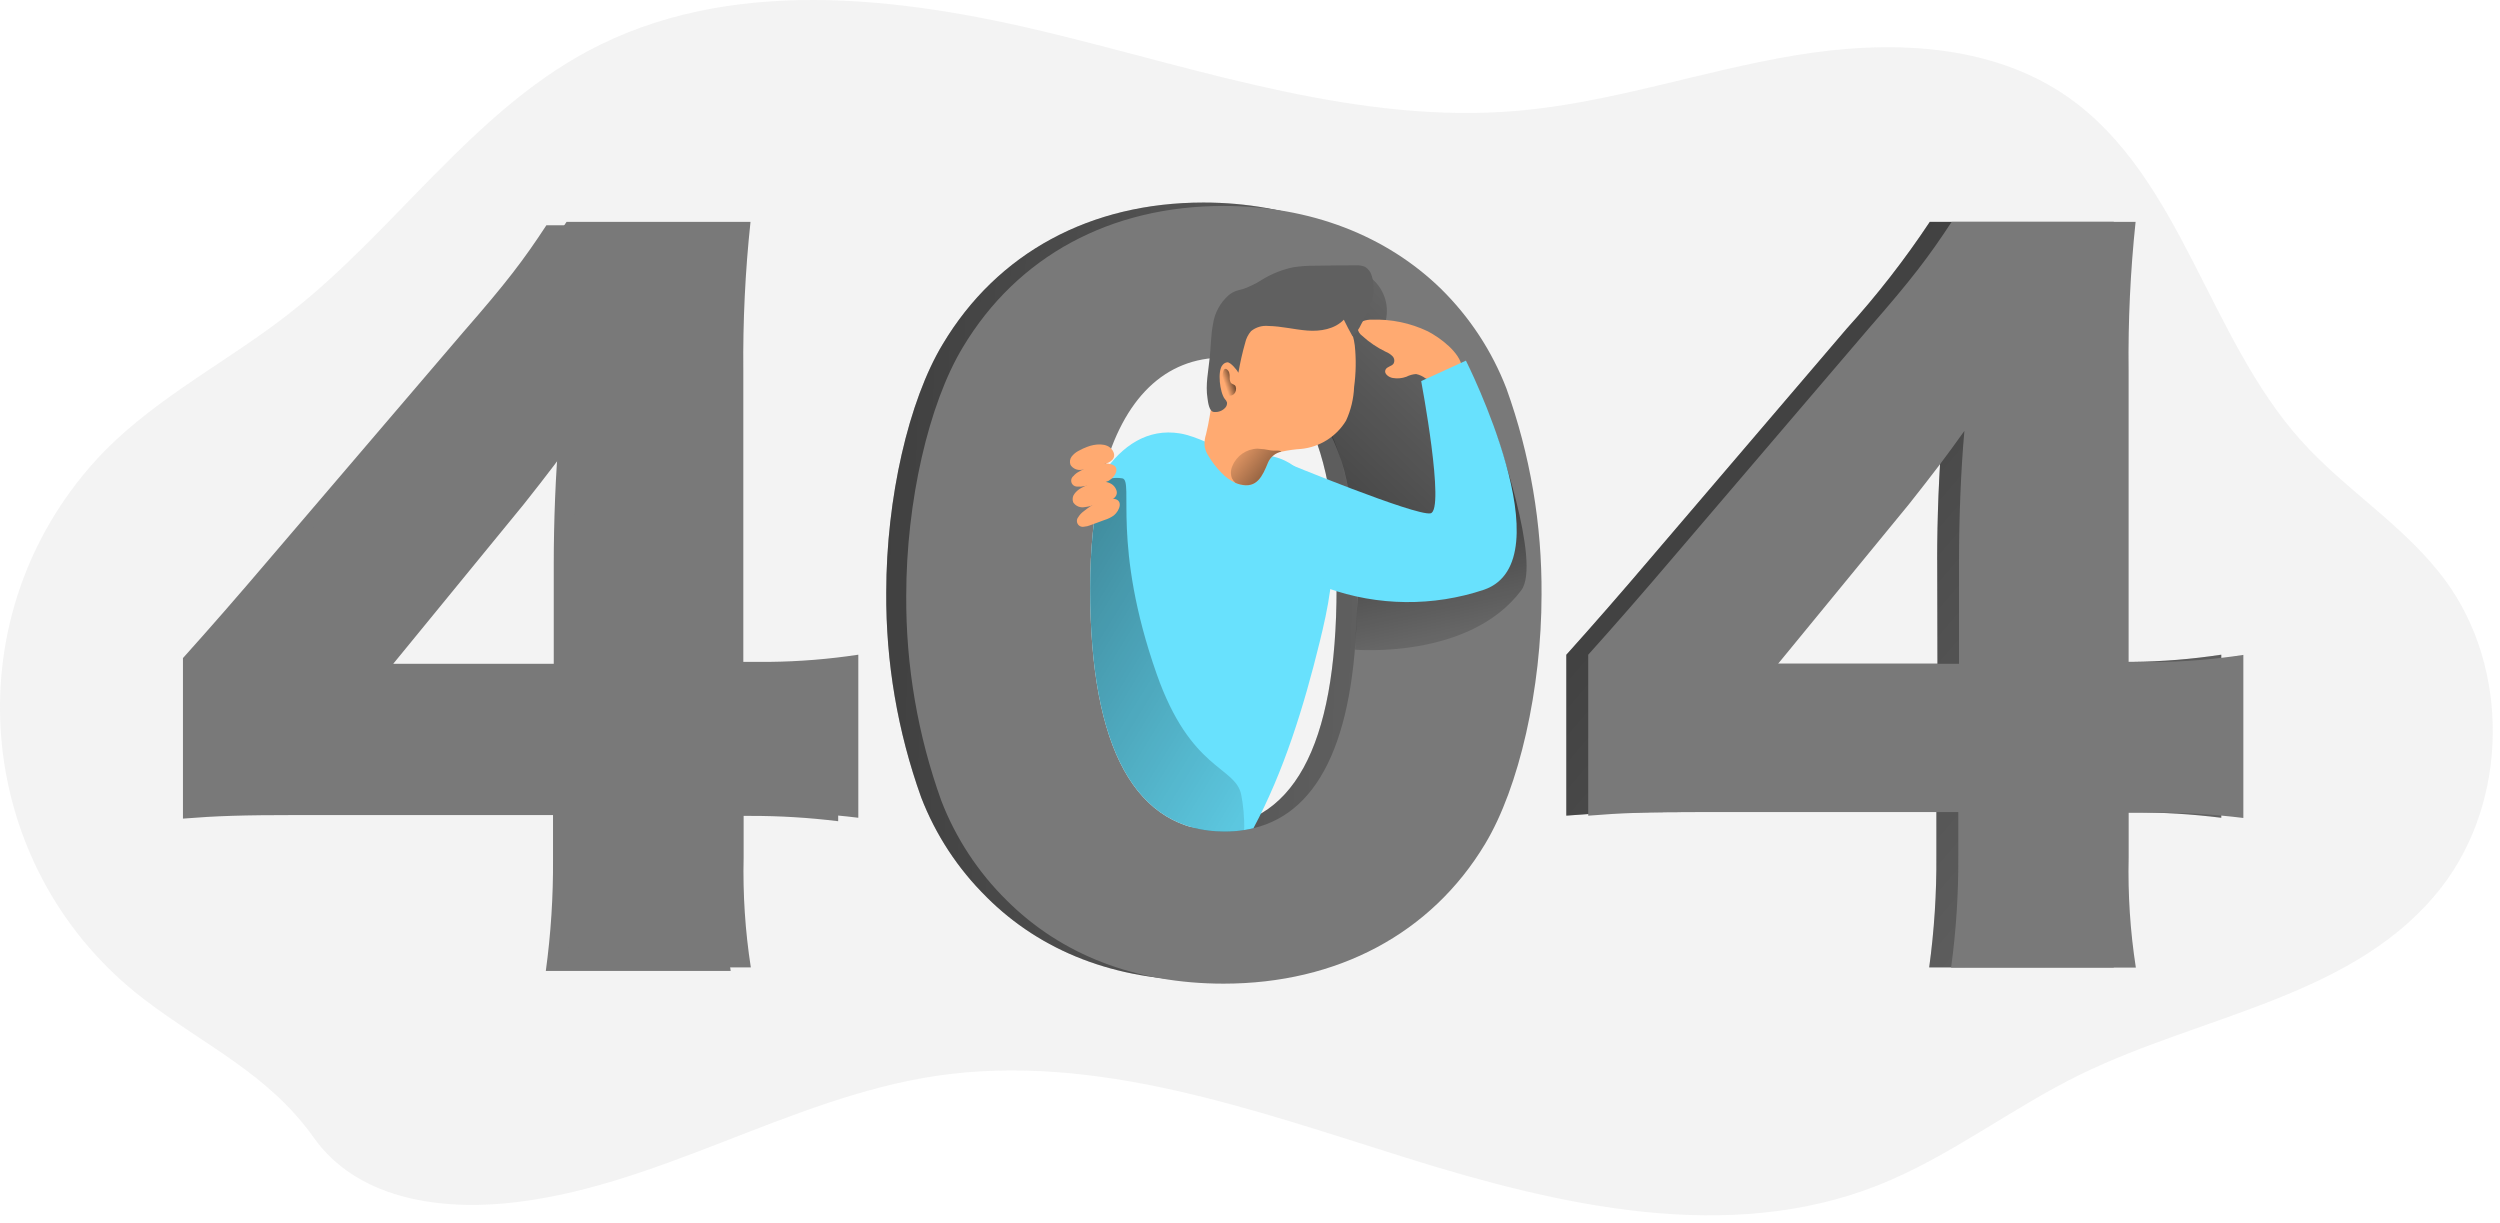 <svg width="321" height="157" viewBox="0 0 321 157" fill="none" xmlns="http://www.w3.org/2000/svg">
<path opacity="0.18" d="M18.317 128.17C-2.286 112.247 -6.077 82.632 9.846 62.028C10.982 60.557 12.207 59.154 13.507 57.826C20.487 50.785 29.506 46.262 37.245 40.165C50.629 29.689 60.544 14.559 75.475 6.56C93.458 -3.075 115.246 -0.536 134.994 4.275C154.742 9.085 174.58 15.969 194.834 14.231C206.891 13.184 218.504 9.106 230.451 7.114C242.399 5.123 255.503 5.486 265.5 12.445C280.055 22.648 283.51 43.265 295.451 56.56C301.233 63.006 308.911 67.591 314.036 74.605C322.275 85.875 322.056 102.797 313.543 113.848C302.636 127.979 282.949 130.223 267.067 137.99C258.226 142.314 250.309 148.555 241.16 152.182C221.946 159.798 200.329 154.844 180.629 148.685C160.928 142.527 140.633 135.123 120.234 138.14C101.191 140.973 84.022 152.729 64.814 154.515C55.898 155.343 45.723 153.756 40.276 146.057C34.419 137.805 26.248 134.26 18.317 128.17Z" fill="#BDBDBD"/>
<path d="M23.483 84.506C26.932 80.67 30.611 76.453 34.521 71.854L59.49 42.635C65.012 36.306 67.202 33.432 70.158 28.922H93.779C93.102 35.266 92.794 41.636 92.856 48.014V85.43H96.195C100.02 85.396 103.838 85.088 107.622 84.506V105.445C103.879 104.987 100.116 104.754 96.346 104.761H92.897V110.516C92.787 115.251 93.095 119.986 93.82 124.667H70.083C70.733 119.904 71.041 115.101 71.007 110.29V104.652H38.449C30.969 104.652 27.781 104.768 23.49 105.11V84.52L23.483 84.506ZM71.102 72.319C71.102 67.139 71.328 60.817 71.794 55.746C69.508 58.969 67.763 61.268 64.663 65.175L47.864 85.656H71.102V72.313V72.319Z" fill="#797979"/>
<path d="M201.108 84.082C204.557 80.246 208.236 76.028 212.146 71.43L237.115 42.204C241.009 37.907 244.581 33.322 247.783 28.491H271.404C270.727 34.834 270.419 41.212 270.481 47.59V84.985H273.82C277.631 84.944 281.436 84.636 285.213 84.062V105.001C281.47 104.535 277.707 104.303 273.936 104.309H270.488V110.064C270.378 114.799 270.686 119.535 271.411 124.215H247.708C248.358 119.473 248.666 114.69 248.632 109.9V104.262H216.074C208.594 104.262 205.371 104.378 201.115 104.727V84.096L201.108 84.082ZM248.734 71.888C248.734 66.708 248.96 60.386 249.419 55.322C247.133 58.538 245.395 60.837 242.288 64.751L225.53 85.232H248.768L248.741 71.881L248.734 71.888Z" fill="#797979"/>
<path d="M201.108 84.082C204.557 80.246 208.236 76.028 212.146 71.43L237.115 42.204C241.009 37.907 244.581 33.322 247.783 28.491H271.404C270.727 34.834 270.419 41.212 270.481 47.59V84.985H273.82C277.631 84.944 281.436 84.636 285.213 84.062V105.001C281.47 104.535 277.707 104.303 273.936 104.309H270.488V110.064C270.378 114.799 270.686 119.535 271.411 124.215H247.708C248.358 119.473 248.666 114.69 248.632 109.9V104.262H216.074C208.594 104.262 205.371 104.378 201.115 104.727V84.096L201.108 84.082ZM248.734 71.888C248.734 66.708 248.96 60.386 249.419 55.322C247.133 58.538 245.395 60.837 242.288 64.751L225.53 85.232H248.768L248.741 71.881L248.734 71.888Z" fill="url(#paint0_linear_1546_245)"/>
<path d="M126.666 115.169C122.998 111.556 120.138 107.197 118.284 102.394C115.252 93.943 113.733 85.026 113.795 76.049C113.795 63.971 116.676 51.435 121.048 44.189C128.062 32.446 140.023 26.007 154.523 26.007C165.684 26.007 175.462 29.819 182.476 36.675C186.144 40.288 189.004 44.64 190.858 49.444C193.897 57.929 195.416 66.886 195.34 75.905C195.34 87.989 192.466 100.642 188.094 107.902C181.19 119.418 169.119 125.885 154.503 125.885C143.226 125.885 133.68 122.183 126.666 115.176V115.169ZM137.334 75.139C137.334 95.708 143.198 106.314 154.592 106.314C165.985 106.314 171.616 95.961 171.616 75.481C171.616 55 165.636 45.455 154.475 45.455C143.698 45.455 137.361 56.383 137.361 75.139H137.334Z" fill="#797979"/>
<path d="M126.666 115.169C122.998 111.556 120.138 107.197 118.284 102.394C115.252 93.943 113.733 85.026 113.795 76.049C113.795 63.971 116.676 51.435 121.048 44.189C128.062 32.446 140.023 26.007 154.523 26.007C165.684 26.007 175.462 29.819 182.476 36.675C186.144 40.288 189.004 44.64 190.858 49.444C193.897 57.929 195.416 66.886 195.34 75.905C195.34 87.989 192.466 100.642 188.094 107.902C181.19 119.418 169.119 125.885 154.503 125.885C143.226 125.885 133.68 122.183 126.666 115.176V115.169ZM137.334 75.139C137.334 95.708 143.198 106.314 154.592 106.314C165.985 106.314 171.616 95.961 171.616 75.481C171.616 55 165.636 45.455 154.475 45.455C143.698 45.455 137.361 56.383 137.361 75.139H137.334Z" fill="url(#paint1_linear_1546_245)"/>
<path d="M26.062 84.082C29.516 80.246 33.197 76.028 37.107 71.43L62.076 42.204C65.97 37.907 69.542 33.322 72.744 28.491H96.365C95.688 34.834 95.38 41.212 95.442 47.59V84.985H98.781C102.606 84.944 106.424 84.636 110.208 84.062V105.001C106.465 104.535 102.702 104.303 98.931 104.309H95.483V110.064C95.373 114.799 95.681 119.535 96.406 124.215H72.669C73.319 119.473 73.627 114.69 73.593 109.9V104.262H41.028C33.555 104.262 30.36 104.378 26.069 104.727V84.096L26.062 84.082ZM73.695 71.888C73.695 66.708 73.921 60.386 74.379 55.322C72.094 58.538 70.356 60.837 67.249 64.751L50.491 85.232H73.695V71.881V71.888Z" fill="#797979"/>
<path d="M193.424 49.882C191.57 45.071 188.71 40.719 185.042 37.106C178.021 30.25 168.243 26.445 157.089 26.445C142.589 26.445 130.628 32.884 123.614 44.613C119.242 51.866 116.361 64.409 116.361 76.48C116.306 85.464 117.832 94.38 120.87 102.831C122.725 107.628 125.585 111.987 129.253 115.6C136.273 122.614 145.819 126.295 157.096 126.302C171.699 126.302 183.783 119.863 190.687 108.36C195.06 101.1 197.934 88.434 197.934 76.363C198.002 67.338 196.476 58.374 193.424 49.882ZM160.942 106.342C160.558 106.444 160.162 106.52 159.758 106.581C158.95 106.711 158.109 106.773 157.233 106.773C145.84 106.773 139.975 96.166 139.975 75.597C139.975 70.41 140.454 65.819 141.385 61.898C141.481 61.501 141.577 61.111 141.679 60.727C144.225 51.182 149.569 45.892 157.117 45.92C168.27 45.92 174.258 56.273 174.258 75.953C174.258 94.038 169.769 104.227 160.942 106.342Z" fill="#797979"/>
<path d="M203.914 84.082C207.363 80.246 211.042 76.028 214.952 71.43L239.921 42.204C245.443 35.881 247.633 33.001 250.589 28.491H274.21C273.54 34.841 273.238 41.226 273.314 47.617V85.013H276.653C280.464 84.972 284.269 84.664 288.046 84.089V105.028C284.303 104.563 280.54 104.33 276.769 104.337H273.321V110.092C273.211 114.827 273.519 119.562 274.244 124.243H250.52C251.17 119.494 251.478 114.697 251.444 109.907V104.268H218.886C211.407 104.268 208.184 104.385 203.928 104.734V84.103L203.914 84.082ZM251.54 71.888C251.54 66.708 251.766 60.386 252.231 55.322C249.946 58.538 248.201 60.837 245.101 64.751L228.302 85.232H251.54V71.881V71.888Z" fill="#797979"/>
<path d="M169.447 82.44C167.407 90.768 164.828 99.088 160.941 106.342C160.558 106.444 160.161 106.52 159.757 106.581C158.95 106.711 158.108 106.773 157.232 106.773C145.839 106.773 139.975 96.166 139.975 75.597C139.975 70.41 140.454 65.819 141.384 61.898C141.48 61.501 141.576 61.111 141.678 60.728C144.094 57.204 147.372 54.973 151.505 55.65C153.79 56.033 155.911 57.436 158.211 57.936C160.209 58.394 162.323 58.162 164.301 58.86C167.996 60.173 170.398 64.628 170.925 69.103C171.451 73.572 170.514 78.095 169.447 82.44Z" fill="#68E1FD"/>
<path d="M159.757 106.581C158.95 106.711 158.108 106.773 157.232 106.773C145.839 106.773 139.975 96.166 139.975 75.597C139.975 70.41 140.454 65.819 141.384 61.898C142.212 61.419 143.184 61.261 144.128 61.425C145.62 61.774 142.678 69.91 148.508 86.518C152.887 98.999 158.614 98.349 159.374 102.044C159.607 103.201 159.798 104.939 159.757 106.581Z" fill="url(#paint2_linear_1546_245)"/>
<path d="M175.866 35.567C177.617 36.846 178.432 39.05 177.932 41.157C180.833 41.438 183.509 42.861 185.35 45.119C186.985 47.282 187.977 49.861 188.21 52.564C188.429 55.246 188.374 57.949 188.032 60.625C187.991 61.549 187.806 62.459 187.471 63.321C186.67 64.833 185.24 65.908 183.564 66.257C181.908 66.585 180.211 66.667 178.534 66.496L174.531 66.284C174.401 66.284 174.271 66.257 174.148 66.202C173.984 66.065 173.888 65.867 173.881 65.654C173.607 64.019 173.19 63.3 172.889 61.665C172.15 58.209 170.692 54.939 168.626 52.072C168.256 51.64 167.996 51.134 167.866 50.587C167.818 49.827 167.989 49.074 168.352 48.411C168.893 47.104 169.344 45.756 169.693 44.38C170.015 42.738 170.439 41.116 170.952 39.522C171.479 37.914 172.554 36.538 173.997 35.649" fill="url(#paint3_linear_1546_245)"/>
<path d="M173.997 83.418C173.997 83.418 188.641 84.712 195.326 75.802C197.995 72.264 192.048 55.616 192.048 55.616L185.288 67.714L174.62 70.136L173.99 83.425L173.997 83.418Z" fill="url(#paint4_linear_1546_245)"/>
<path d="M139.633 57.361C139.236 57.505 138.853 57.682 138.49 57.888C138.148 58.059 137.847 58.312 137.607 58.613C137.368 58.928 137.313 59.338 137.457 59.701C137.771 60.187 138.36 60.433 138.928 60.317C139.865 60.228 140.734 59.763 141.672 59.599C142.609 59.434 143.492 58.791 142.828 57.792C142.164 56.793 140.57 57.005 139.633 57.361Z" fill="#FFAA71"/>
<path d="M142.623 59.599C141.255 59.243 139.818 59.845 138.586 60.536C138.292 60.68 138.038 60.878 137.826 61.124C137.498 61.384 137.443 61.863 137.703 62.192C137.861 62.39 138.1 62.493 138.353 62.479C138.634 62.507 138.914 62.486 139.188 62.425L141.084 62.096C141.521 62.041 141.953 61.918 142.356 61.733C143.218 61.234 143.951 59.927 142.623 59.599Z" fill="#FFAA71"/>
<path d="M139.975 62.124C139.585 62.274 139.201 62.452 138.832 62.657C138.483 62.842 138.182 63.102 137.949 63.417C137.716 63.725 137.662 64.135 137.799 64.498C138.113 64.984 138.702 65.23 139.27 65.114C140.207 65.025 141.076 64.56 142.014 64.395C142.951 64.231 143.834 63.595 143.17 62.589C142.506 61.583 140.898 61.768 139.975 62.117V62.124Z" fill="#FFAA71"/>
<path d="M142.931 64.04C141.521 63.923 140.221 64.799 139.119 65.668C138.852 65.867 138.627 66.106 138.455 66.393C138.182 66.715 138.223 67.194 138.538 67.468C138.722 67.625 138.976 67.687 139.215 67.625C139.496 67.605 139.769 67.536 140.022 67.427L141.829 66.763C142.26 66.633 142.664 66.434 143.026 66.174C143.779 65.552 144.292 64.163 142.931 64.033V64.04Z" fill="#FFAA71"/>
<path d="M183.311 42.533C181.087 41.472 178.644 40.966 176.187 41.048C175.77 41.027 175.359 41.096 174.969 41.246C174.579 41.417 174.333 41.8 174.326 42.225C174.401 42.587 174.607 42.909 174.908 43.121C175.804 43.942 176.817 44.627 177.912 45.16C178.24 45.29 178.541 45.482 178.795 45.735C179.048 45.995 179.102 46.385 178.925 46.7C178.671 47.049 178.097 47.062 177.905 47.459C177.652 47.952 178.288 48.445 178.836 48.534C179.417 48.636 180.019 48.582 180.574 48.376C180.964 48.178 181.388 48.055 181.826 48.027C182.257 48.116 182.661 48.301 183.017 48.568C184.221 49.252 187.964 49.28 187.724 47.186C187.505 45.249 184.857 43.333 183.318 42.533H183.311Z" fill="#FFAA71"/>
<path d="M164.903 59.332C164.903 59.332 181.75 66.27 183.673 65.914C185.603 65.559 182.482 48.931 182.482 48.931L188.224 46.303C188.224 46.303 201.177 71.977 190.571 75.713C184.015 77.91 176.906 77.835 170.398 75.501L164.896 59.332H164.903Z" fill="#68E1FD"/>
<path d="M173.867 49.697C173.806 51.189 173.457 52.653 172.834 54.008C171.595 56.054 169.46 57.402 167.079 57.641C166.224 57.696 165.375 57.819 164.534 57.997C163.747 58.161 163.09 58.702 162.789 59.455C162.111 61.097 161.407 62.767 159.224 62.212C159.018 62.164 158.82 62.096 158.628 62.007C157.944 61.685 157.321 61.234 156.808 60.673C156.165 60.023 155.611 59.297 155.145 58.51C154.906 58.148 154.748 57.737 154.673 57.306C154.625 56.779 154.694 56.245 154.858 55.746C155.617 52.701 155.741 49.245 156.822 46.276C157.93 43.265 160.045 40.726 162.809 39.097C165.546 37.503 169.344 37.483 171.671 39.652C172.943 40.924 173.744 42.587 173.956 44.373C174.141 46.145 174.107 47.931 173.867 49.69V49.697Z" fill="#FFAA71"/>
<path d="M155.337 45.886C155.481 44.455 155.474 42.998 155.755 41.588C155.967 40.151 156.692 38.831 157.787 37.88C158.061 37.66 158.368 37.483 158.704 37.359C158.998 37.25 159.313 37.195 159.621 37.106C160.517 36.785 161.372 36.36 162.166 35.84C163.371 35.115 164.691 34.602 166.067 34.314C166.997 34.171 167.935 34.109 168.879 34.116C170.603 34.089 172.341 34.068 174.08 34.068C174.49 34.041 174.901 34.102 175.277 34.267C175.694 34.52 175.996 34.923 176.126 35.395C176.454 36.449 176.454 37.572 176.126 38.625C175.79 39.665 175.339 40.664 174.791 41.609C174.524 42.204 174.148 42.745 173.676 43.203C173.272 42.505 172.916 41.78 172.547 41.048C171.383 42.259 169.543 42.574 167.866 42.444C166.19 42.314 164.548 41.883 162.871 41.855C162.064 41.773 161.263 42.006 160.633 42.519C160.257 42.957 159.997 43.477 159.874 44.045C159.518 45.297 159.231 46.57 159.012 47.856C158.813 47.48 158.013 46.508 157.595 46.522C157.349 46.542 157.13 46.672 156.979 46.864C156.288 47.624 156.63 50.422 157.267 51.23C157.397 51.353 157.493 51.504 157.547 51.675C157.575 51.9 157.506 52.126 157.363 52.304C157.007 52.728 156.466 52.947 155.912 52.899C155.241 52.899 155.111 51.62 155.043 51.148C154.762 49.389 155.166 47.61 155.33 45.886H155.337Z" fill="#606060"/>
<path d="M158.013 49.102C157.917 48.903 157.876 48.684 157.889 48.472C157.903 48.253 157.883 48.034 157.821 47.822C157.753 47.63 157.616 47.466 157.431 47.37C157.376 47.357 157.321 47.357 157.274 47.37C157.185 47.411 157.116 47.487 157.096 47.583C156.829 48.417 156.856 49.321 157.178 50.135C157.267 50.429 157.479 50.675 157.766 50.792C158.019 50.84 158.279 50.764 158.457 50.58C158.704 50.32 158.779 49.943 158.656 49.615C158.526 49.307 158.17 49.375 158.006 49.102H158.013Z" fill="url(#paint5_linear_1546_245)"/>
<path d="M164.534 57.983C163.747 58.148 163.09 58.688 162.789 59.441C162.111 61.083 161.407 62.753 159.224 62.199C159.019 62.151 158.82 62.082 158.628 61.993C158.444 61.836 158.293 61.638 158.184 61.419C157.985 60.899 158.006 60.324 158.245 59.817C158.786 58.51 160.045 57.641 161.461 57.607C162.043 57.635 162.625 57.71 163.193 57.833C163.542 57.881 163.952 57.833 164.274 57.874C164.37 57.888 164.452 57.929 164.534 57.983Z" fill="url(#paint6_linear_1546_245)"/>
<defs>
<linearGradient id="paint0_linear_1546_245" x1="323.861" y1="141.281" x2="104.44" y2="-45.774" gradientUnits="userSpaceOnUse">
<stop stop-opacity="0"/>
<stop offset="0.99"/>
</linearGradient>
<linearGradient id="paint1_linear_1546_245" x1="225.223" y1="78.813" x2="-14.042" y2="69.11" gradientUnits="userSpaceOnUse">
<stop stop-opacity="0"/>
<stop offset="0.99"/>
</linearGradient>
<linearGradient id="paint2_linear_1546_245" x1="179.608" y1="103.208" x2="58.969" y2="28.97" gradientUnits="userSpaceOnUse">
<stop stop-opacity="0"/>
<stop offset="0.99"/>
</linearGradient>
<linearGradient id="paint3_linear_1546_245" x1="197.297" y1="31.701" x2="128.582" y2="105.261" gradientUnits="userSpaceOnUse">
<stop stop-opacity="0"/>
<stop offset="0.99"/>
</linearGradient>
<linearGradient id="paint4_linear_1546_245" x1="187.525" y1="88.803" x2="177.453" y2="41.294" gradientUnits="userSpaceOnUse">
<stop stop-opacity="0"/>
<stop offset="0.99"/>
</linearGradient>
<linearGradient id="paint5_linear_1546_245" x1="157.232" y1="49.239" x2="159.203" y2="48.554" gradientUnits="userSpaceOnUse">
<stop stop-opacity="0"/>
<stop offset="0.99"/>
</linearGradient>
<linearGradient id="paint6_linear_1546_245" x1="157.746" y1="56.841" x2="169.392" y2="66.386" gradientUnits="userSpaceOnUse">
<stop stop-opacity="0"/>
<stop offset="0.99"/>
</linearGradient>
</defs>
</svg>
